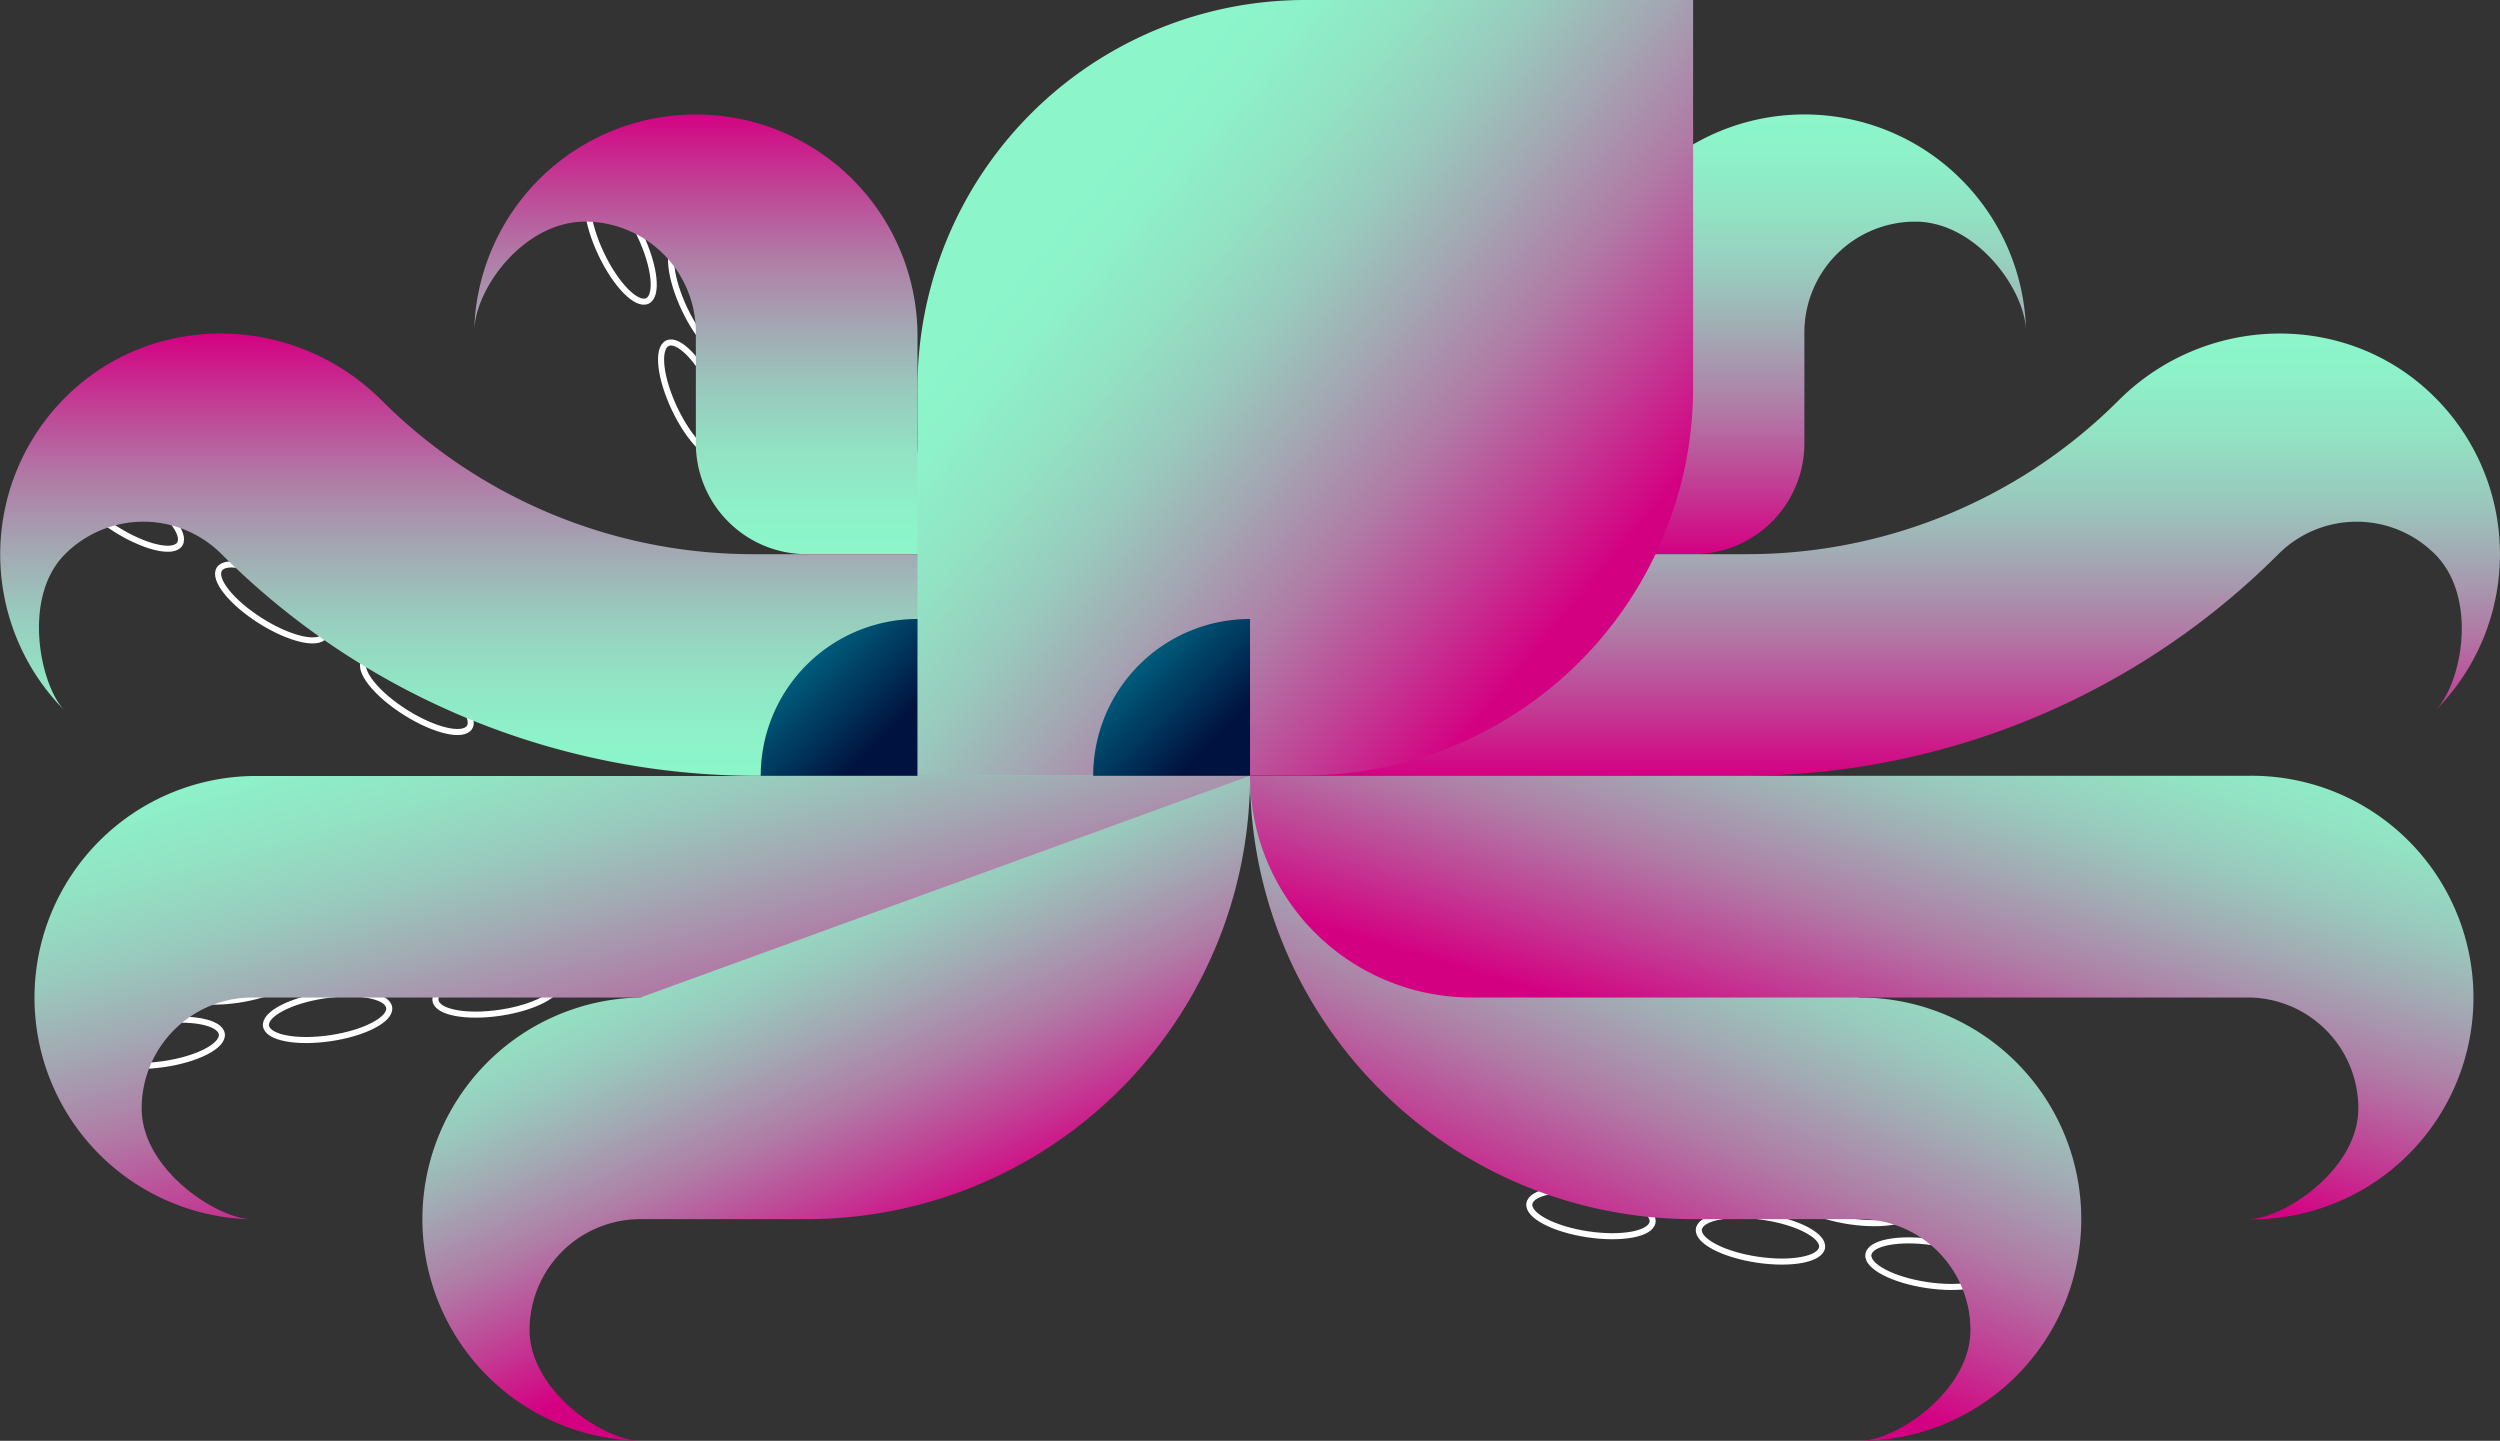 <?xml version="1.0" encoding="utf-8"?><svg xmlns="http://www.w3.org/2000/svg" xmlns:xlink="http://www.w3.org/1999/xlink" viewBox="0 0 412.73 237.87" width="412.73" height="237.87"><rect x="0" y="0" width="412.73" height="237.87" fill="#333333" stroke="none"/><defs><linearGradient id="anbe7ce51b-58fc-4651-a1f4-2fed142213e7" x1="906.27" y1="18.3" x2="906.27" y2="91.49" gradientTransform="translate(-782.24)" gradientUnits="userSpaceOnUse"><stop offset="0" stop-color="#d40082"/><stop offset=".02" stop-color="#d20884"/><stop offset=".18" stop-color="#bf4697"/><stop offset=".33" stop-color="#b07ca6"/><stop offset=".49" stop-color="#a3a8b3"/><stop offset=".63" stop-color="#99cabd"/><stop offset=".77" stop-color="#92e2c4"/><stop offset=".9" stop-color="#8df1c9"/><stop offset="1" stop-color="#8cf6ca"/></linearGradient><linearGradient id="ana8804725-c981-49c0-b74b-d4fb48bba5c6" x1="-3343.71" y1="91.49" x2="-3343.71" y2="18.3" gradientTransform="matrix(-1 0 0 1 -3055.01 0)" xlink:href="#anbe7ce51b-58fc-4651-a1f4-2fed142213e7"/><linearGradient id="ana5e7a1b4-3182-45a6-b1b2-64edd0379494" x1="1091.79" y1="128.08" x2="1091.79" y2="55.06" xlink:href="#anbe7ce51b-58fc-4651-a1f4-2fed142213e7"/><linearGradient id="anbdbeabd5-ea2a-439e-a954-4adcda9867bf" x1="-3158.19" y1="55.06" x2="-3158.19" y2="128.08" gradientTransform="matrix(-1 0 0 1 -3055.01 0)" xlink:href="#anbe7ce51b-58fc-4651-a1f4-2fed142213e7"/><linearGradient id="anb76ba1d3-79a0-4d30-8c02-229a86250ec1" x1="1041.68" y1="100.64" x2="958.53" y2="31.35" xlink:href="#anbe7ce51b-58fc-4651-a1f4-2fed142213e7"/><linearGradient id="anbf8ad777-8851-41b6-9c35-a863a6d4f6dc" x1="897.79" y1="92.15" x2="927.91" y2="122.27" gradientTransform="translate(-782.24)" gradientUnits="userSpaceOnUse"><stop offset="0" stop-color="#00c3cf"/><stop offset="1" stop-color="#00123f"/></linearGradient><linearGradient id="ana7399903-a704-49c8-b990-d4089319ef51" x1="952.68" y1="92.15" x2="982.8" y2="122.27" xlink:href="#anbf8ad777-8851-41b6-9c35-a863a6d4f6dc"/><linearGradient id="anfb834703-de93-4763-9b22-95e14758a601" x1="899.53" y1="191.23" x2="875.78" y2="104.12" xlink:href="#anbe7ce51b-58fc-4651-a1f4-2fed142213e7"/><linearGradient id="ane2a6f133-a54b-42e9-a02e-f73e1b5d9cb2" x1="935.9" y1="203.47" x2="904.23" y2="134.18" xlink:href="#anbe7ce51b-58fc-4651-a1f4-2fed142213e7"/><linearGradient id="ana472c3dc-1757-42c1-be63-ff88791ea677" x1="1040.29" y1="210.11" x2="1073.94" y2="126.96" xlink:href="#anbe7ce51b-58fc-4651-a1f4-2fed142213e7"/><linearGradient id="ana6e4ab39-e1ec-455e-a547-ec8236bf0b3c" x1="1080.85" y1="177.08" x2="1104.61" y2="97.89" xlink:href="#anbe7ce51b-58fc-4651-a1f4-2fed142213e7"/><style>.anfec8dd6c-3b0f-4dc7-86d7-efa421dda938{fill:none;stroke:#fff;stroke-miterlimit:10}.anae830488-1b5a-4445-aab0-111f6bd973f6{fill:url(#anbe7ce51b-58fc-4651-a1f4-2fed142213e7)}.ana2f9a0d5-54e3-43e3-afae-6f07c6390cfe{fill:url(#ana8804725-c981-49c0-b74b-d4fb48bba5c6)}.ana217a5c1-cda2-4070-83f9-91d77a5e2e75{fill:url(#ana5e7a1b4-3182-45a6-b1b2-64edd0379494)}.ana719605e-7d24-4de5-abb5-ed4505d0f0fe{fill:url(#anbdbeabd5-ea2a-439e-a954-4adcda9867bf)}.anb4eea00f-4759-4d3e-b44a-642ec583c431{fill:url(#anb76ba1d3-79a0-4d30-8c02-229a86250ec1)}.anf2e40cf4-d1c6-4b09-b61d-23a07cc3785c{fill:url(#anbf8ad777-8851-41b6-9c35-a863a6d4f6dc)}.ane0505655-cce0-4c8d-b328-acfe0c100130{fill:url(#ana7399903-a704-49c8-b990-d4089319ef51)}.anecfea26c-88f0-4458-a737-26bab312adc8{fill:url(#anfb834703-de93-4763-9b22-95e14758a601)}.anb3ae5e94-4a8a-48e0-9ebd-dfbf506d6c8e{fill:url(#ane2a6f133-a54b-42e9-a02e-f73e1b5d9cb2)}.ane8933a0c-d30e-4bc6-804c-9e19752c7db6{fill:url(#ana472c3dc-1757-42c1-be63-ff88791ea677)}.ane30f7a1b-89e6-418a-a4a3-3cb4e2c9640c{fill:url(#ana6e4ab39-e1ec-455e-a547-ec8236bf0b3c)}</style></defs><g id="ana802d1d7-a9b6-40fd-8711-a18b4dfac565" data-name="Слой 2"><g id="anb6992ec9-94c4-4bf1-af38-1720d634bc46" data-name="Слой 1"><g id="ana2adb17e-ae21-4cbb-8d7d-89b378a05024" data-name="octopus__tentacle-6"><ellipse class="anfec8dd6c-3b0f-4dc7-86d7-efa421dda938" cx="116.24" cy="49.51" rx="3.57" ry="10.28" transform="rotate(-25.36 116.248 49.503)"/><ellipse class="anfec8dd6c-3b0f-4dc7-86d7-efa421dda938" cx="102.47" cy="40.38" rx="3.57" ry="10.28" transform="rotate(-25.36 102.493 40.384)"/><ellipse class="anfec8dd6c-3b0f-4dc7-86d7-efa421dda938" cx="114.59" cy="65.95" rx="3.57" ry="10.28" transform="rotate(-25.36 114.604 65.943)"/><path class="anae830488-1b5a-4445-aab0-111f6bd973f6" d="M169.77 91.49h-36.59a18.29 18.29 0 01-18.3-18.3v-18.3a18.29 18.29 0 00-18.3-18.3c-10.11 0-18.3 11.14-18.3 18.3a36.6 36.6 0 0173.19 0v18.3a18.3 18.3 0 0018.3 18.3z"/></g><path id="anac39a6fa-39da-4983-84d1-f9b0f9078783" data-name="octopus__tentacle-7" class="ana2f9a0d5-54e3-43e3-afae-6f07c6390cfe" d="M243 91.49h36.6a18.29 18.29 0 0018.29-18.3v-18.3a18.3 18.3 0 0118.3-18.3c10.12 0 18.3 11.38 18.3 18.3a36.6 36.6 0 00-73.19 0v18.3a18.29 18.29 0 01-18.3 18.3z"/><path id="anabb8518e-8d21-43a6-975e-b2ac79414763" data-name="octopus__tentacle-8" class="ana217a5c1-cda2-4070-83f9-91d77a5e2e75" d="M402 117.37c4.49-4.5 7.15-18.73 0-25.87a18.26 18.26 0 00-25.87 0 124.94 124.94 0 01-88.33 36.58h-81.43V91.49h82.09a86.73 86.73 0 0061.32-25.4c14.17-14.16 37.24-14.88 51.68-1a36.58 36.58 0 01.54 52.28z"/><g id="anb5bafa0b-7f0e-4ccb-8cdc-09263b3cc7d7" data-name="octopus__tentacle-5"><ellipse class="anfec8dd6c-3b0f-4dc7-86d7-efa421dda938" cx="37.51" cy="84.68" rx="3.57" ry="10.28" transform="rotate(-57.68 37.508 84.673)"/><ellipse class="anfec8dd6c-3b0f-4dc7-86d7-efa421dda938" cx="61.42" cy="99.8" rx="3.57" ry="10.28" transform="rotate(-57.68 61.421 99.805)"/><ellipse class="anfec8dd6c-3b0f-4dc7-86d7-efa421dda938" cx="20.99" cy="84.32" rx="3.57" ry="10.28" transform="rotate(-57.68 20.993 84.323)"/><ellipse class="anfec8dd6c-3b0f-4dc7-86d7-efa421dda938" cx="68.82" cy="114.58" rx="3.57" ry="10.28" transform="rotate(-57.68 68.823 114.578)"/><ellipse class="anfec8dd6c-3b0f-4dc7-86d7-efa421dda938" cx="44.9" cy="99.45" rx="3.57" ry="10.28" transform="rotate(-57.68 44.905 99.455)"/><path class="ana719605e-7d24-4de5-abb5-ed4505d0f0fe" d="M10.73 117.37c-4.09-4.08-7.16-18.73 0-25.87a18.26 18.26 0 0125.87 0 124.9 124.9 0 0088.32 36.58h81.45V91.49h-82.1A86.73 86.73 0 0163 66.09c-14.16-14.16-37.24-14.88-51.68-1a36.59 36.59 0 00-.59 52.28z"/></g><path class="anb4eea00f-4759-4d3e-b44a-642ec583c431" d="M215.52 0a64 64 0 00-64.05 64v64h64.05a64 64 0 0064-64V0z"/><path class="anf2e40cf4-d1c6-4b09-b61d-23a07cc3785c" d="M151.47 102.19a25.87 25.87 0 00-25.88 25.89h25.88z"/><path class="ane0505655-cce0-4c8d-b328-acfe0c100130" d="M206.37 102.19a25.88 25.88 0 00-25.89 25.89h25.89z"/><g id="ana69cb592-a9a6-436f-9da1-546c39818843" data-name="octopus__tentacle-4"><ellipse class="anfec8dd6c-3b0f-4dc7-86d7-efa421dda938" cx="38.83" cy="161.51" rx="10.28" ry="3.57" transform="rotate(-8.51 38.864 161.56)"/><ellipse class="anfec8dd6c-3b0f-4dc7-86d7-efa421dda938" cx="66.82" cy="157.32" rx="10.28" ry="3.57" transform="rotate(-8.51 66.816 157.355)"/><ellipse class="anfec8dd6c-3b0f-4dc7-86d7-efa421dda938" cx="26.1" cy="172.04" rx="10.28" ry="3.57" transform="rotate(-8.1 27.088 169.673)"/><ellipse class="anfec8dd6c-3b0f-4dc7-86d7-efa421dda938" cx="82.07" cy="163.66" rx="10.28" ry="3.57" transform="rotate(-8.51 82.09 163.694)"/><ellipse class="anfec8dd6c-3b0f-4dc7-86d7-efa421dda938" cx="54.09" cy="167.85" rx="10.28" ry="3.57" transform="rotate(-8.51 54.138 167.9)"/><path class="anecfea26c-88f0-4458-a737-26bab312adc8" d="M206.37 128.08a36.58 36.58 0 01-36.6 36.6H41.69A18.29 18.29 0 0023.39 183c0 10.12 12.55 18.3 18.3 18.3a36.6 36.6 0 010-73.19h164.68z"/></g><path id="anac7cb4d5-58a1-4504-8794-6e1d7a6a2768" data-name="octopus__tentacle-3" class="anb3ae5e94-4a8a-48e0-9ebd-dfbf506d6c8e" d="M105.73 164.68a36.6 36.6 0 000 73.19c-5.9 0-18.3-8.19-18.3-18.3a18.3 18.3 0 0118.3-18.3h27.45a73.15 73.15 0 0073.19-73.19z"/><g id="ana3616e94-b9d1-4b67-9787-cc662590ce48" data-name="octopus__tentacle-2"><ellipse class="anfec8dd6c-3b0f-4dc7-86d7-efa421dda938" cx="305.9" cy="198.1" rx="3.57" ry="10.28" transform="rotate(-81.49 305.89 198.104)"/><ellipse class="anfec8dd6c-3b0f-4dc7-86d7-efa421dda938" cx="277.92" cy="193.91" rx="3.57" ry="10.28" transform="rotate(-81.49 277.908 193.918)"/><ellipse class="anfec8dd6c-3b0f-4dc7-86d7-efa421dda938" cx="318.63" cy="208.63" rx="3.57" ry="10.28" transform="rotate(-81.49 318.622 208.629)"/><ellipse class="anfec8dd6c-3b0f-4dc7-86d7-efa421dda938" cx="262.66" cy="200.25" rx="3.57" ry="10.28" transform="rotate(-81.49 262.654 200.251)"/><ellipse class="anfec8dd6c-3b0f-4dc7-86d7-efa421dda938" cx="290.65" cy="204.44" rx="3.57" ry="10.28" transform="rotate(-81.49 290.641 204.442)"/><path class="ane8933a0c-d30e-4bc6-804c-9e19752c7db6" d="M343.6 201.27a36.57 36.57 0 00-36.6-36.59l-100.63-36.6a73.14 73.14 0 0073.19 73.19H307a18.29 18.29 0 0118.3 18.3c0 10.11-12.29 18.3-18.3 18.3a36.58 36.58 0 0036.6-36.6z"/></g><path id="anfca0dc24-643b-4fc8-818d-a1c6c67d6dbd" data-name="octopus__tentacle-1" class="ane30f7a1b-89e6-418a-a4a3-3cb4e2c9640c" d="M371 128.08H206.37a36.58 36.58 0 0036.63 36.6h128A18.28 18.28 0 01389.34 183c0 10.12-12.43 18.3-18.3 18.3h1.42a36.59 36.59 0 00-1.46-73.22z"/></g></g></svg>